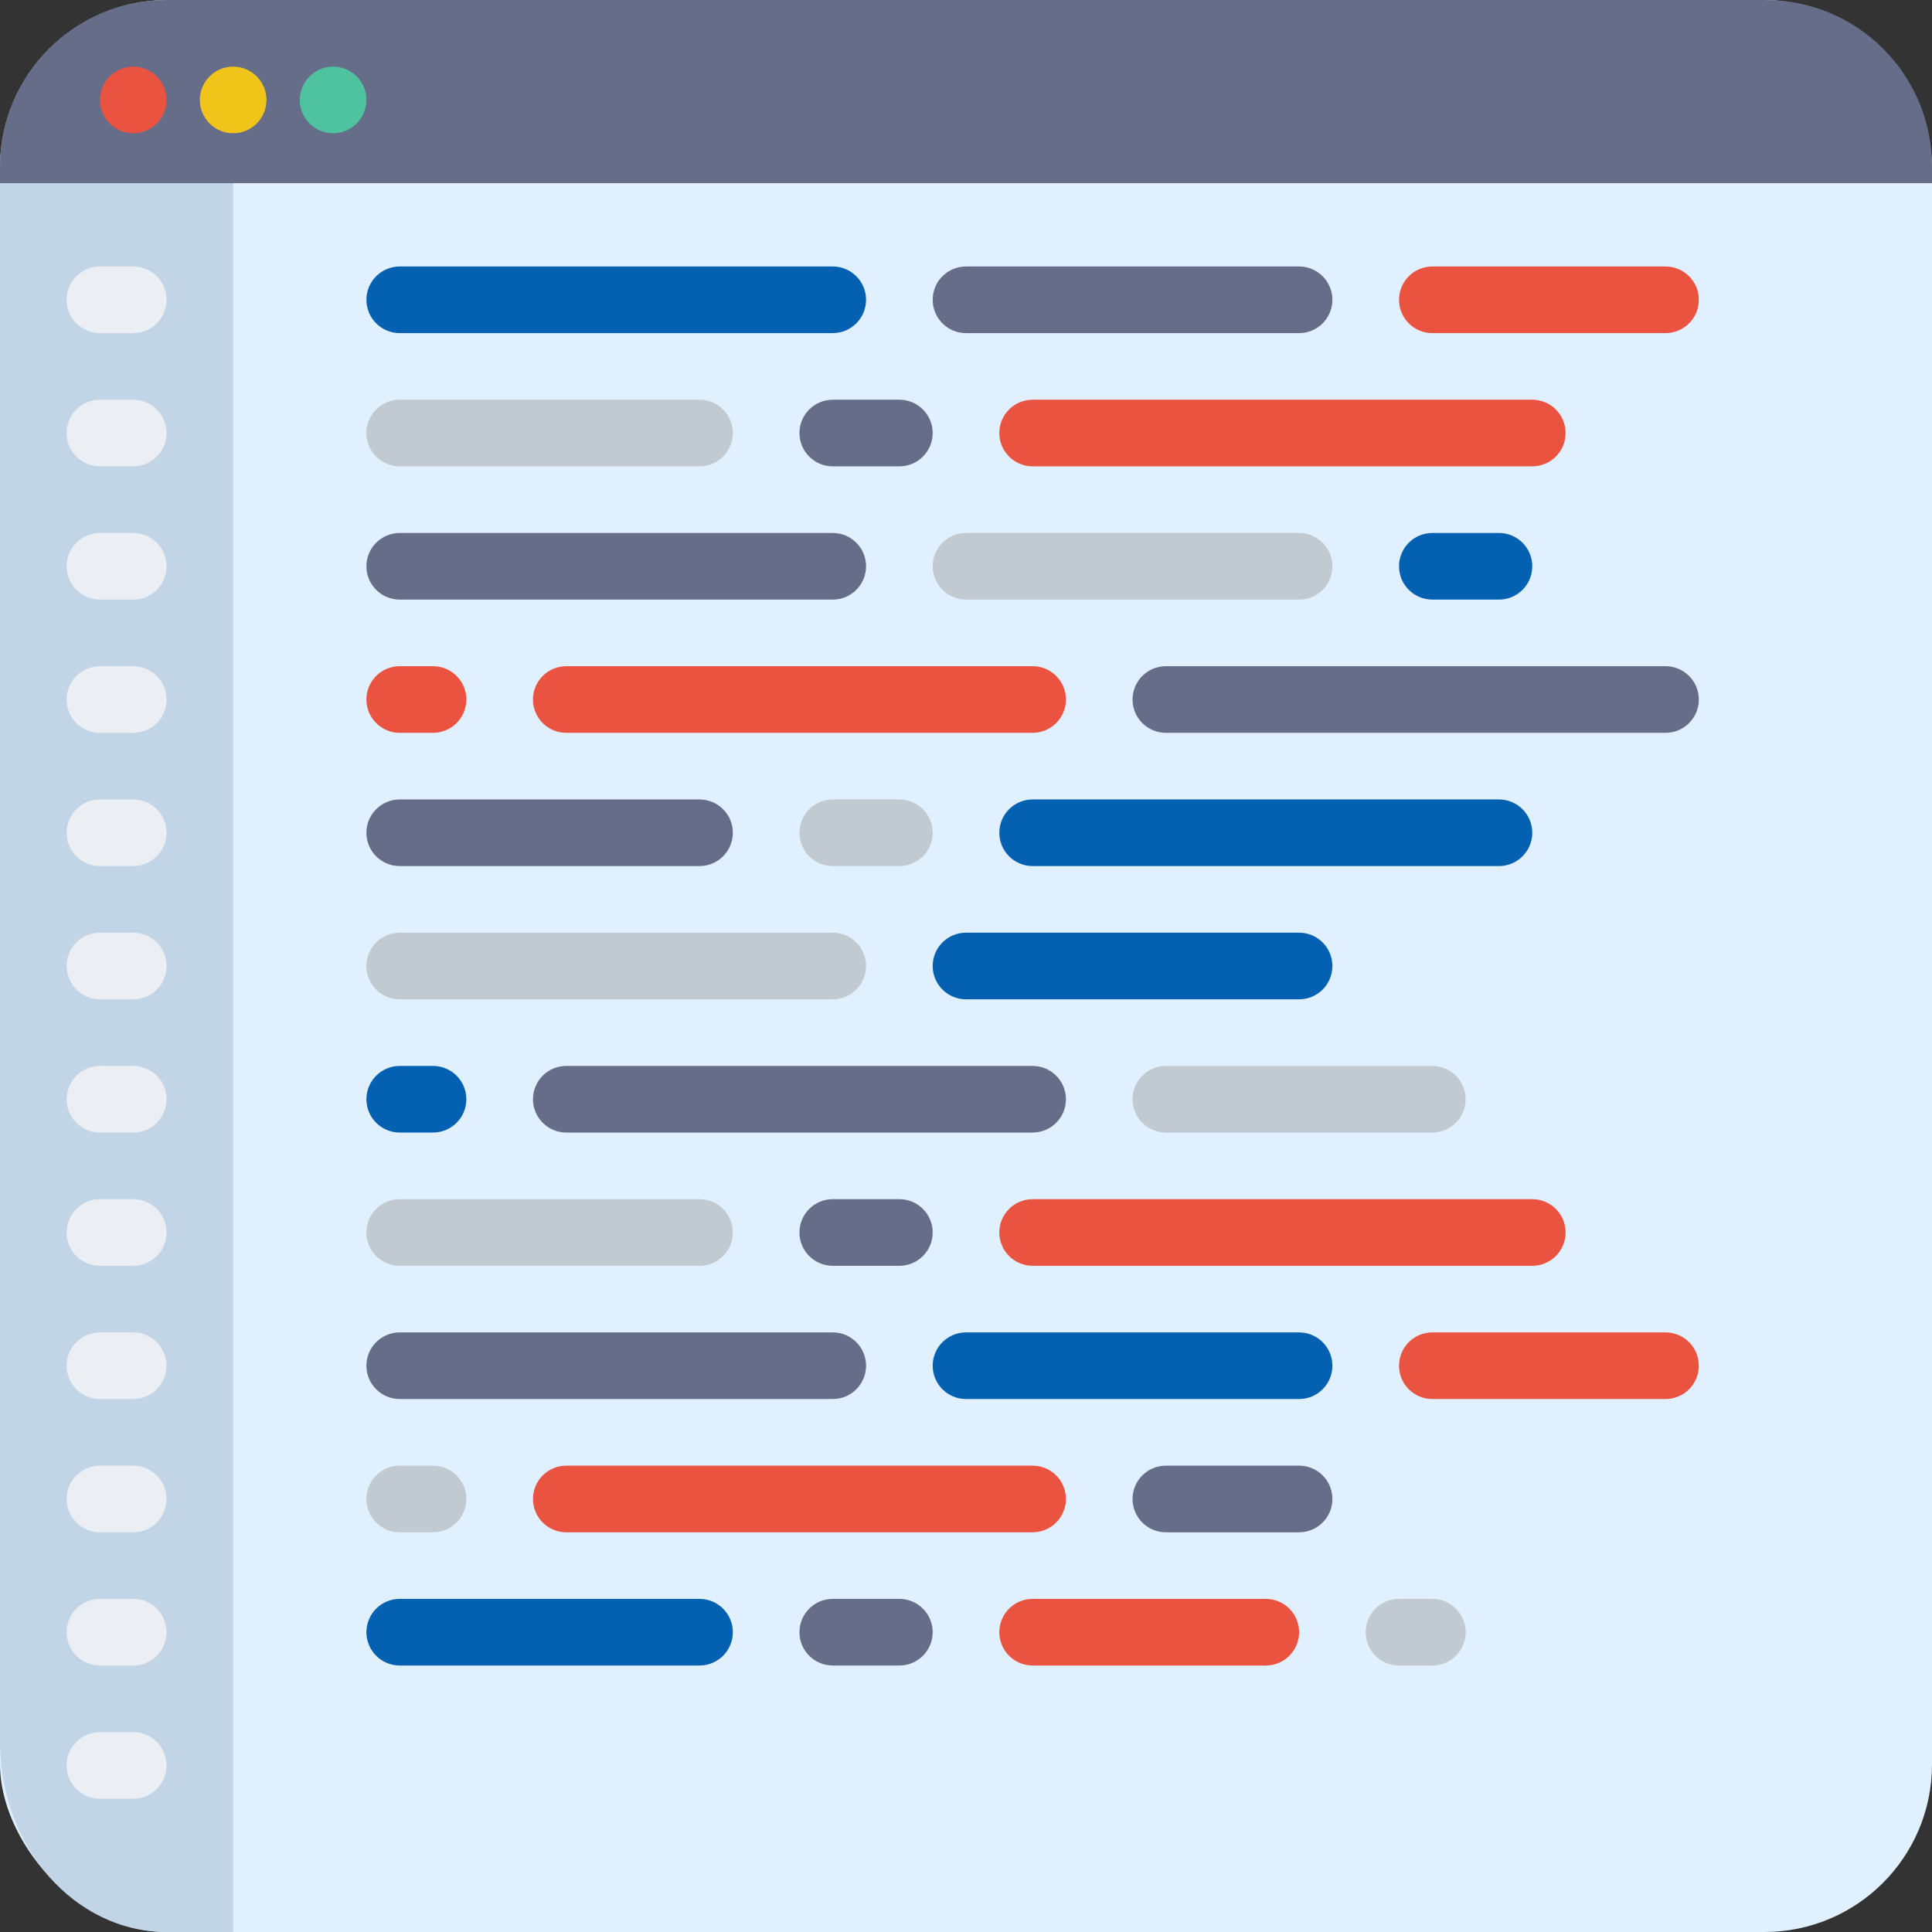 <?xml version="1.0" encoding="UTF-8"?>
<svg width="74px" height="74px" viewBox="0 0 74 74" version="1.1" xmlns="http://www.w3.org/2000/svg" xmlns:xlink="http://www.w3.org/1999/xlink">
    <rect x="0" y="0" width="74" height="74" fill="#333333" stroke="none"/>
    <!-- Generator: sketchtool 52.4 (67378) - http://www.bohemiancoding.com/sketch -->
    <title>E720BF15-8D99-4239-B6EE-A5C384CEB714</title>
    <desc>Created with sketchtool.</desc>
    <g id="design" stroke="none" stroke-width="1" fill="none" fill-rule="evenodd">
        <g id="home-2-hover" transform="translate(-623, -652)" fill-rule="nonzero">
            <g id="developer-color" transform="translate(623, 652)">
                <g>
                    <rect id="Rectangle-path" fill="#E1F0FF" x="0" y="0" width="74" height="74" rx="6.418"></rect>
                    <path d="M-7.99360578e-15,7.017 L8.931,7.017 L8.931,74 L6.379,74 C2.858,74 -7.99360578e-15,70.74 -7.99360578e-15,66.721 L-7.99360578e-15,7.017 Z" id="Shape" fill="#C2D5E7"></path>
                    <path d="M3.828,22.966 L5.103,22.966 C5.808,22.966 6.379,22.394 6.379,21.69 C6.379,20.985 5.808,20.414 5.103,20.414 L3.828,20.414 C3.123,20.414 2.552,20.985 2.552,21.69 C2.552,22.394 3.123,22.966 3.828,22.966 Z" id="Shape" fill="#EBEEF2"></path>
                    <path d="M3.828,17.862 L5.103,17.862 C5.808,17.862 6.379,17.291 6.379,16.586 C6.379,15.882 5.808,15.31 5.103,15.31 L3.828,15.31 C3.123,15.31 2.552,15.882 2.552,16.586 C2.552,17.291 3.123,17.862 3.828,17.862 Z" id="Shape" fill="#EBEEF2"></path>
                    <path d="M3.828,12.759 L5.103,12.759 C5.808,12.759 6.379,12.187 6.379,11.483 C6.379,10.778 5.808,10.207 5.103,10.207 L3.828,10.207 C3.123,10.207 2.552,10.778 2.552,11.483 C2.552,12.187 3.123,12.759 3.828,12.759 Z" id="Shape" fill="#EBEEF2"></path>
                    <path d="M5.103,25.517 L3.828,25.517 C3.123,25.517 2.552,26.088 2.552,26.793 C2.552,27.498 3.123,28.069 3.828,28.069 L5.103,28.069 C5.808,28.069 6.379,27.498 6.379,26.793 C6.379,26.088 5.808,25.517 5.103,25.517 Z" id="Shape" fill="#EBEEF2"></path>
                    <path d="M5.103,30.621 L3.828,30.621 C3.123,30.621 2.552,31.192 2.552,31.897 C2.552,32.601 3.123,33.172 3.828,33.172 L5.103,33.172 C5.808,33.172 6.379,32.601 6.379,31.897 C6.379,31.192 5.808,30.621 5.103,30.621 Z" id="Shape" fill="#EBEEF2"></path>
                    <path d="M5.103,35.724 L3.828,35.724 C3.123,35.724 2.552,36.295 2.552,37 C2.552,37.705 3.123,38.276 3.828,38.276 L5.103,38.276 C5.808,38.276 6.379,37.705 6.379,37 C6.379,36.295 5.808,35.724 5.103,35.724 Z" id="Shape" fill="#EBEEF2"></path>
                    <path d="M5.103,40.828 L3.828,40.828 C3.123,40.828 2.552,41.399 2.552,42.103 C2.552,42.808 3.123,43.379 3.828,43.379 L5.103,43.379 C5.808,43.379 6.379,42.808 6.379,42.103 C6.379,41.399 5.808,40.828 5.103,40.828 Z" id="Shape" fill="#EBEEF2"></path>
                    <path d="M5.103,45.931 L3.828,45.931 C3.123,45.931 2.552,46.502 2.552,47.207 C2.552,47.912 3.123,48.483 3.828,48.483 L5.103,48.483 C5.808,48.483 6.379,47.912 6.379,47.207 C6.379,46.502 5.808,45.931 5.103,45.931 Z" id="Shape" fill="#EBEEF2"></path>
                    <path d="M5.103,51.034 L3.828,51.034 C3.123,51.034 2.552,51.606 2.552,52.31 C2.552,53.015 3.123,53.586 3.828,53.586 L5.103,53.586 C5.808,53.586 6.379,53.015 6.379,52.31 C6.379,51.606 5.808,51.034 5.103,51.034 Z" id="Shape" fill="#EBEEF2"></path>
                    <path d="M5.103,56.138 L3.828,56.138 C3.123,56.138 2.552,56.709 2.552,57.414 C2.552,58.118 3.123,58.69 3.828,58.69 L5.103,58.69 C5.808,58.69 6.379,58.118 6.379,57.414 C6.379,56.709 5.808,56.138 5.103,56.138 Z" id="Shape" fill="#EBEEF2"></path>
                    <path d="M5.103,61.241 L3.828,61.241 C3.123,61.241 2.552,61.813 2.552,62.517 C2.552,63.222 3.123,63.793 3.828,63.793 L5.103,63.793 C5.808,63.793 6.379,63.222 6.379,62.517 C6.379,61.813 5.808,61.241 5.103,61.241 Z" id="Shape" fill="#EBEEF2"></path>
                    <path d="M5.103,66.345 L3.828,66.345 C3.123,66.345 2.552,66.916 2.552,67.621 C2.552,68.325 3.123,68.897 3.828,68.897 L5.103,68.897 C5.808,68.897 6.379,68.325 6.379,67.621 C6.379,66.916 5.808,66.345 5.103,66.345 Z" id="Shape" fill="#EBEEF2"></path>
                    <path d="M31.897,22.966 L15.31,22.966 C14.606,22.966 14.034,22.394 14.034,21.69 C14.034,20.985 14.606,20.414 15.31,20.414 L31.897,20.414 C32.601,20.414 33.172,20.985 33.172,21.69 C33.172,22.394 32.601,22.966 31.897,22.966 Z" id="Shape" fill="#656D88"></path>
                    <path d="M49.759,22.966 L37,22.966 C36.295,22.966 35.724,22.394 35.724,21.69 C35.724,20.985 36.295,20.414 37,20.414 L49.759,20.414 C50.463,20.414 51.034,20.985 51.034,21.69 C51.034,22.394 50.463,22.966 49.759,22.966 Z" id="Shape" fill="#C1C9D1"></path>
                    <path d="M57.414,22.966 L54.862,22.966 C54.157,22.966 53.586,22.394 53.586,21.69 C53.586,20.985 54.157,20.414 54.862,20.414 L57.414,20.414 C58.118,20.414 58.69,20.985 58.69,21.69 C58.69,22.394 58.118,22.966 57.414,22.966 Z" id="Shape" fill="#0461B1"></path>
                    <path d="M63.793,28.069 L44.655,28.069 C43.951,28.069 43.379,27.498 43.379,26.793 C43.379,26.088 43.951,25.517 44.655,25.517 L63.793,25.517 C64.498,25.517 65.069,26.088 65.069,26.793 C65.069,27.498 64.498,28.069 63.793,28.069 Z" id="Shape" fill="#656D88"></path>
                    <path d="M39.552,28.069 L21.69,28.069 C20.985,28.069 20.414,27.498 20.414,26.793 C20.414,26.088 20.985,25.517 21.69,25.517 L39.552,25.517 C40.256,25.517 40.828,26.088 40.828,26.793 C40.828,27.498 40.256,28.069 39.552,28.069 Z" id="Shape" fill="#EA5340"></path>
                    <path d="M16.586,28.069 L15.31,28.069 C14.606,28.069 14.034,27.498 14.034,26.793 C14.034,26.088 14.606,25.517 15.31,25.517 L16.586,25.517 C17.291,25.517 17.862,26.088 17.862,26.793 C17.862,27.498 17.291,28.069 16.586,28.069 Z" id="Shape" fill="#EA5340"></path>
                    <path d="M26.793,33.172 L15.31,33.172 C14.606,33.172 14.034,32.601 14.034,31.897 C14.034,31.192 14.606,30.621 15.31,30.621 L26.793,30.621 C27.498,30.621 28.069,31.192 28.069,31.897 C28.069,32.601 27.498,33.172 26.793,33.172 Z" id="Shape" fill="#656D88"></path>
                    <path d="M34.448,33.172 L31.897,33.172 C31.192,33.172 30.621,32.601 30.621,31.897 C30.621,31.192 31.192,30.621 31.897,30.621 L34.448,30.621 C35.153,30.621 35.724,31.192 35.724,31.897 C35.724,32.601 35.153,33.172 34.448,33.172 Z" id="Shape" fill="#C1C9D1"></path>
                    <path d="M57.414,33.172 L39.552,33.172 C38.847,33.172 38.276,32.601 38.276,31.897 C38.276,31.192 38.847,30.621 39.552,30.621 L57.414,30.621 C58.118,30.621 58.69,31.192 58.69,31.897 C58.69,32.601 58.118,33.172 57.414,33.172 Z" id="Shape" fill="#0461B1"></path>
                    <path d="M31.897,38.276 L15.31,38.276 C14.606,38.276 14.034,37.705 14.034,37 C14.034,36.295 14.606,35.724 15.31,35.724 L31.897,35.724 C32.601,35.724 33.172,36.295 33.172,37 C33.172,37.705 32.601,38.276 31.897,38.276 Z" id="Shape" fill="#C1C9D1"></path>
                    <path d="M49.759,38.276 L37,38.276 C36.295,38.276 35.724,37.705 35.724,37 C35.724,36.295 36.295,35.724 37,35.724 L49.759,35.724 C50.463,35.724 51.034,36.295 51.034,37 C51.034,37.705 50.463,38.276 49.759,38.276 Z" id="Shape" fill="#0461B1"></path>
                    <path d="M54.862,43.379 L44.655,43.379 C43.951,43.379 43.379,42.808 43.379,42.103 C43.379,41.399 43.951,40.828 44.655,40.828 L54.862,40.828 C55.567,40.828 56.138,41.399 56.138,42.103 C56.138,42.808 55.567,43.379 54.862,43.379 Z" id="Shape" fill="#C1C9D1"></path>
                    <path d="M39.552,43.379 L21.69,43.379 C20.985,43.379 20.414,42.808 20.414,42.103 C20.414,41.399 20.985,40.828 21.69,40.828 L39.552,40.828 C40.256,40.828 40.828,41.399 40.828,42.103 C40.828,42.808 40.256,43.379 39.552,43.379 Z" id="Shape" fill="#656D88"></path>
                    <path d="M16.586,43.379 L15.31,43.379 C14.606,43.379 14.034,42.808 14.034,42.103 C14.034,41.399 14.606,40.828 15.31,40.828 L16.586,40.828 C17.291,40.828 17.862,41.399 17.862,42.103 C17.862,42.808 17.291,43.379 16.586,43.379 Z" id="Shape" fill="#0461B1"></path>
                    <path d="M26.793,48.483 L15.31,48.483 C14.606,48.483 14.034,47.912 14.034,47.207 C14.034,46.502 14.606,45.931 15.31,45.931 L26.793,45.931 C27.498,45.931 28.069,46.502 28.069,47.207 C28.069,47.912 27.498,48.483 26.793,48.483 Z" id="Shape" fill="#C1C9D1"></path>
                    <path d="M34.448,48.483 L31.897,48.483 C31.192,48.483 30.621,47.912 30.621,47.207 C30.621,46.502 31.192,45.931 31.897,45.931 L34.448,45.931 C35.153,45.931 35.724,46.502 35.724,47.207 C35.724,47.912 35.153,48.483 34.448,48.483 Z" id="Shape" fill="#656D88"></path>
                    <path d="M58.69,48.483 L39.552,48.483 C38.847,48.483 38.276,47.912 38.276,47.207 C38.276,46.502 38.847,45.931 39.552,45.931 L58.69,45.931 C59.394,45.931 59.966,46.502 59.966,47.207 C59.966,47.912 59.394,48.483 58.69,48.483 Z" id="Shape" fill="#EA5340"></path>
                    <path d="M26.793,17.862 L15.31,17.862 C14.606,17.862 14.034,17.291 14.034,16.586 C14.034,15.882 14.606,15.31 15.31,15.31 L26.793,15.31 C27.498,15.31 28.069,15.882 28.069,16.586 C28.069,17.291 27.498,17.862 26.793,17.862 Z" id="Shape" fill="#C1C9D1"></path>
                    <path d="M34.448,17.862 L31.897,17.862 C31.192,17.862 30.621,17.291 30.621,16.586 C30.621,15.882 31.192,15.31 31.897,15.31 L34.448,15.31 C35.153,15.31 35.724,15.882 35.724,16.586 C35.724,17.291 35.153,17.862 34.448,17.862 Z" id="Shape" fill="#656D88"></path>
                    <path d="M58.69,17.862 L39.552,17.862 C38.847,17.862 38.276,17.291 38.276,16.586 C38.276,15.882 38.847,15.31 39.552,15.31 L58.69,15.31 C59.394,15.31 59.966,15.882 59.966,16.586 C59.966,17.291 59.394,17.862 58.69,17.862 Z" id="Shape" fill="#EA5340"></path>
                    <path d="M31.897,53.586 L15.31,53.586 C14.606,53.586 14.034,53.015 14.034,52.31 C14.034,51.606 14.606,51.034 15.31,51.034 L31.897,51.034 C32.601,51.034 33.172,51.606 33.172,52.31 C33.172,53.015 32.601,53.586 31.897,53.586 Z" id="Shape" fill="#656D88"></path>
                    <path d="M49.759,53.586 L37,53.586 C36.295,53.586 35.724,53.015 35.724,52.31 C35.724,51.606 36.295,51.034 37,51.034 L49.759,51.034 C50.463,51.034 51.034,51.606 51.034,52.31 C51.034,53.015 50.463,53.586 49.759,53.586 Z" id="Shape" fill="#0461B1"></path>
                    <path d="M63.793,53.586 L54.862,53.586 C54.157,53.586 53.586,53.015 53.586,52.31 C53.586,51.606 54.157,51.034 54.862,51.034 L63.793,51.034 C64.498,51.034 65.069,51.606 65.069,52.31 C65.069,53.015 64.498,53.586 63.793,53.586 Z" id="Shape" fill="#EA5340"></path>
                    <path d="M31.897,12.759 L15.31,12.759 C14.606,12.759 14.034,12.187 14.034,11.483 C14.034,10.778 14.606,10.207 15.31,10.207 L31.897,10.207 C32.601,10.207 33.172,10.778 33.172,11.483 C33.172,12.187 32.601,12.759 31.897,12.759 Z" id="Shape" fill="#0461B1"></path>
                    <path d="M49.759,12.759 L37,12.759 C36.295,12.759 35.724,12.187 35.724,11.483 C35.724,10.778 36.295,10.207 37,10.207 L49.759,10.207 C50.463,10.207 51.034,10.778 51.034,11.483 C51.034,12.187 50.463,12.759 49.759,12.759 Z" id="Shape" fill="#656D88"></path>
                    <path d="M63.793,12.759 L54.862,12.759 C54.157,12.759 53.586,12.187 53.586,11.483 C53.586,10.778 54.157,10.207 54.862,10.207 L63.793,10.207 C64.498,10.207 65.069,10.778 65.069,11.483 C65.069,12.187 64.498,12.759 63.793,12.759 Z" id="Shape" fill="#EA5340"></path>
                    <path d="M49.759,58.69 L44.655,58.69 C43.951,58.69 43.379,58.118 43.379,57.414 C43.379,56.709 43.951,56.138 44.655,56.138 L49.759,56.138 C50.463,56.138 51.034,56.709 51.034,57.414 C51.034,58.118 50.463,58.69 49.759,58.69 Z" id="Shape" fill="#656D88"></path>
                    <path d="M39.552,58.69 L21.69,58.69 C20.985,58.69 20.414,58.118 20.414,57.414 C20.414,56.709 20.985,56.138 21.69,56.138 L39.552,56.138 C40.256,56.138 40.828,56.709 40.828,57.414 C40.828,58.118 40.256,58.69 39.552,58.69 Z" id="Shape" fill="#EA5340"></path>
                    <path d="M16.586,58.69 L15.31,58.69 C14.606,58.69 14.034,58.118 14.034,57.414 C14.034,56.709 14.606,56.138 15.31,56.138 L16.586,56.138 C17.291,56.138 17.862,56.709 17.862,57.414 C17.862,58.118 17.291,58.69 16.586,58.69 Z" id="Shape" fill="#C1C9D1"></path>
                    <path d="M26.793,63.793 L15.31,63.793 C14.606,63.793 14.034,63.222 14.034,62.517 C14.034,61.813 14.606,61.241 15.31,61.241 L26.793,61.241 C27.498,61.241 28.069,61.813 28.069,62.517 C28.069,63.222 27.498,63.793 26.793,63.793 Z" id="Shape" fill="#0461B1"></path>
                    <path d="M34.448,63.793 L31.897,63.793 C31.192,63.793 30.621,63.222 30.621,62.517 C30.621,61.813 31.192,61.241 31.897,61.241 L34.448,61.241 C35.153,61.241 35.724,61.813 35.724,62.517 C35.724,63.222 35.153,63.793 34.448,63.793 Z" id="Shape" fill="#656D88"></path>
                    <path d="M48.483,63.793 L39.552,63.793 C38.847,63.793 38.276,63.222 38.276,62.517 C38.276,61.813 38.847,61.241 39.552,61.241 L48.483,61.241 C49.187,61.241 49.759,61.813 49.759,62.517 C49.759,63.222 49.187,63.793 48.483,63.793 Z" id="Shape" fill="#EA5340"></path>
                    <path d="M54.862,63.793 L53.586,63.793 C52.882,63.793 52.31,63.222 52.31,62.517 C52.31,61.813 52.882,61.241 53.586,61.241 L54.862,61.241 C55.567,61.241 56.138,61.813 56.138,62.517 C56.138,63.222 55.567,63.793 54.862,63.793 Z" id="Shape" fill="#C1C9D1"></path>
                    <path d="M6.379,6.27053964e-13 L67.621,6.27053964e-13 C71.144,6.27269698e-13 74,2.856 74,6.379 L74,7.017 L0,7.017 L0,6.379 C-4.31467048e-16,2.856 2.856,6.27701165e-13 6.379,6.27053964e-13 Z" id="Shape" fill="#656D88"></path>
                    <circle id="Oval" fill="#EA5340" cx="5.103" cy="3.828" r="1.276"></circle>
                    <circle id="Oval" fill="#F0C419" cx="8.931" cy="3.828" r="1.276"></circle>
                    <circle id="Oval" fill="#4FC2A0" cx="12.759" cy="3.828" r="1.276"></circle>
                </g>
            </g>
        </g>
    </g>
</svg>